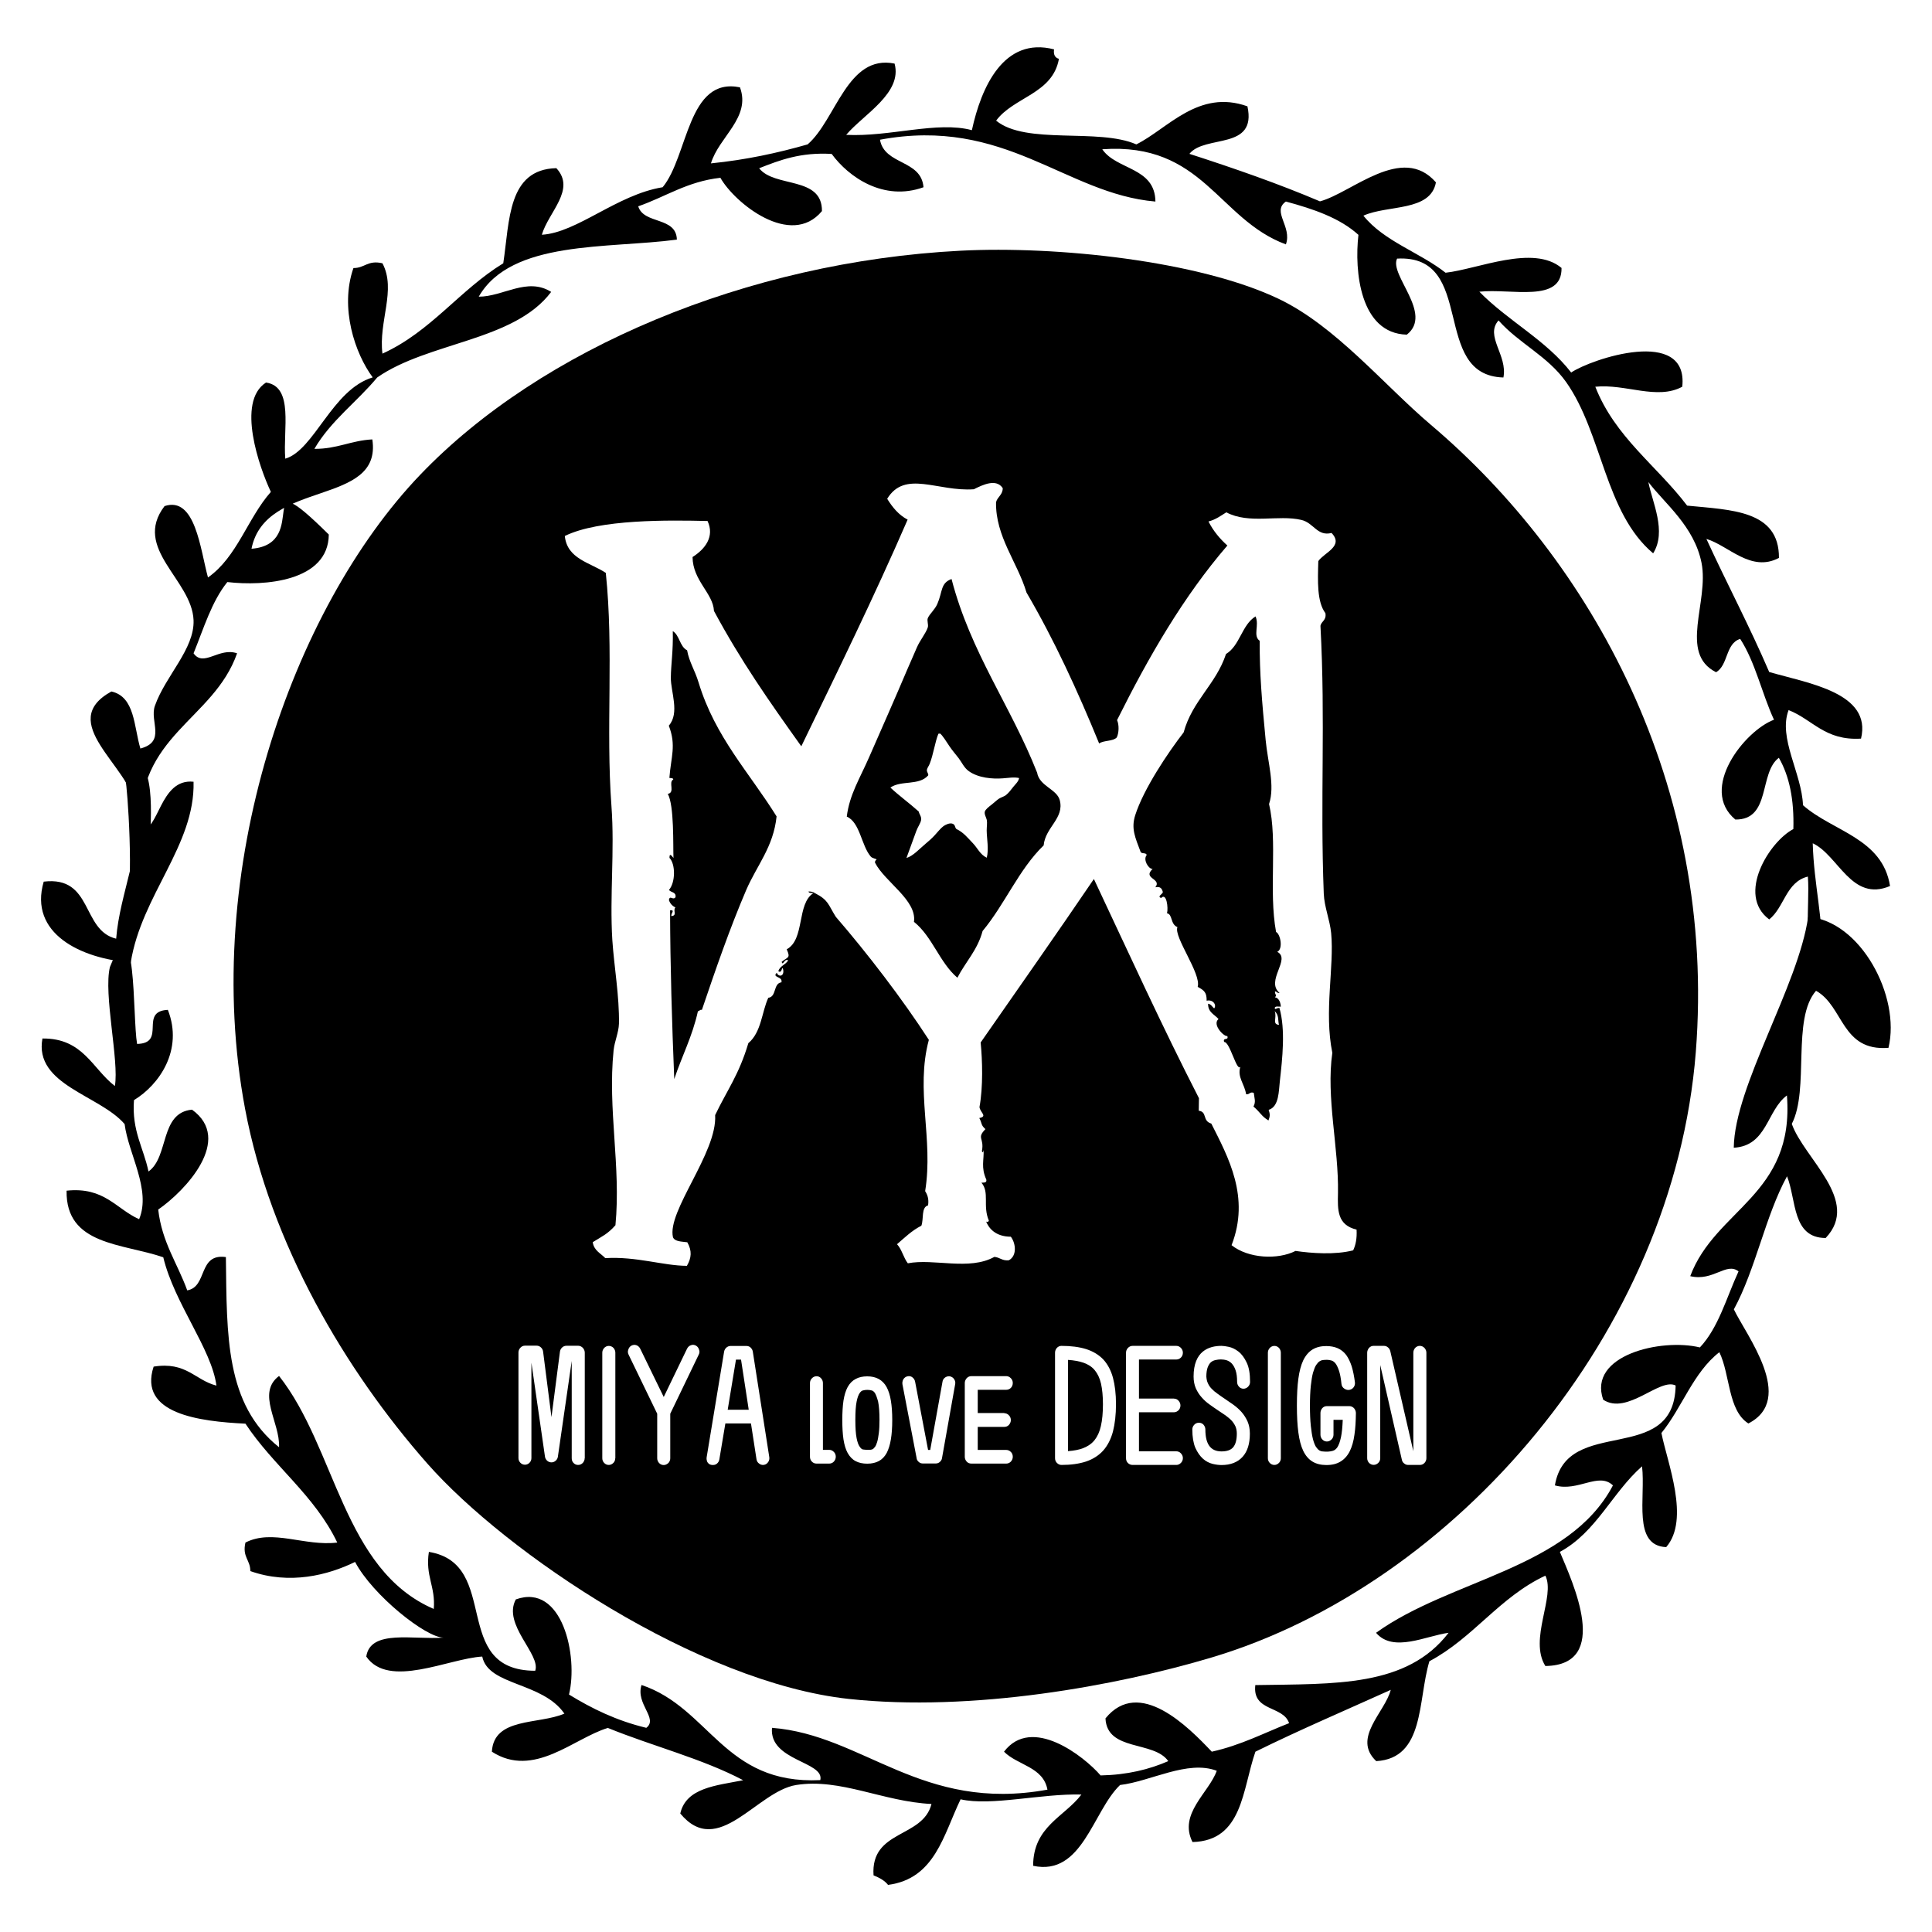 <?xml version="1.0" encoding="utf-8"?>
<!-- Generator: Adobe Illustrator 26.3.1, SVG Export Plug-In . SVG Version: 6.00 Build 0)  -->
<svg version="1.1" id="Layer_1" xmlns="http://www.w3.org/2000/svg" xmlns:xlink="http://www.w3.org/1999/xlink" x="0px" y="0px"
	 viewBox="0 0 198.43 198.43" style="enable-background:new 0 0 198.43 198.43;" xml:space="preserve">
<g>
	<g>
		<path class="st0" d="M11.29,99.32c2.79-6.99,2.3,5.13,2.79,7.9c3.07-0.07,0.16-3.36,3.16-3.5c1.62,4.13-0.9,7.71-3.48,9.27
			c-0.24,3.16,0.99,4.9,1.49,7.33c2.12-1.5,1.14-6.04,4.47-6.35c4.28,3.07-0.69,8.34-3.47,10.26c0.38,3.36,1.98,5.53,2.98,8.3
			c2.11-0.36,1.08-3.82,3.97-3.42c0.1,8.1-0.06,15.14,5.46,19.53c0.12-2.54-2.35-5.55,0-7.32c5.86,7.42,6.56,19.91,15.89,23.93
			c0.2-2.31-0.89-3.37-0.5-5.86c7.48,1.23,2.11,12.19,10.92,12.21c0.6-1.68-3.39-4.75-1.99-7.33c4.79-1.72,6.42,5.86,5.46,9.77
			c2.34,1.44,4.89,2.69,7.94,3.42c1.26-0.96-1.12-2.45-0.49-4.4c7.03,2.36,8.45,10.25,18.36,9.77c0.46-1.92-5.27-1.96-4.96-5.37
			c9.38,0.72,15.36,8.71,28.29,6.35c-0.43-2.35-3.08-2.5-4.46-3.9c2.84-3.74,8.2,0.45,9.92,2.44c2.76-0.06,5-0.62,6.95-1.47
			c-1.48-2.12-6.29-0.97-6.45-4.39c3.47-4.26,8.52,0.89,10.92,3.42c2.98-0.66,5.34-1.91,7.94-2.93c-0.62-1.83-3.79-1.16-3.47-3.91
			c8.19-0.14,15.56,0.22,19.85-5.37c-2.3,0.3-5.68,2.08-7.45,0c7.64-5.51,19.81-6.56,24.33-15.14c-1.47-1.41-3.58,0.68-5.96,0
			c1.21-7.26,12.25-1.91,12.4-10.26c-1.63-0.83-4.96,3.09-7.44,1.46c-1.6-4.56,5.94-6.34,9.93-5.37c1.91-2.02,2.73-5.12,3.97-7.81
			c-1.25-0.99-2.6,1.06-4.96,0.49c2.58-6.9,10.73-8.32,9.93-18.56c-2.08,1.54-2.02,5.18-5.46,5.37c0.08-6.35,6.65-16.65,7.64-23.71
			c5.35,0.38,9.53,8.14,8.25,13.45c-4.85,0.38-4.59-4.28-7.44-5.86c-2.52,2.89-0.65,10.11-2.49,13.67
			c1.26,3.57,7.12,7.89,3.48,11.72c-3.47-0.01-2.99-3.9-3.97-6.34c-2.25,4.13-3.21,9.53-5.46,13.67c1.25,2.63,6.4,9.21,1.49,11.72
			c-2.11-1.34-1.86-5.01-2.98-7.32c-2.68,2.08-3.82,5.68-5.95,8.3c0.59,3.01,2.97,8.86,0.49,11.72c-3.48-0.15-2.1-5.09-2.48-8.3
			c-3.06,2.69-4.7,6.77-8.44,8.79c1.28,3.07,5.32,11.63-1.49,11.72c-1.72-2.75,1.06-7.17,0-9.28c-4.71,2.2-7.4,6.4-11.91,8.79
			c-1.21,4.02-0.46,9.97-5.46,10.26c-2.51-2.37,0.9-5.01,1.49-7.32c-4.65,2.1-9.38,4.12-13.9,6.35c-1.35,3.88-1.29,9.15-6.46,9.28
			c-1.47-2.9,1.69-5.06,2.49-7.32c-3-1.14-6.81,1.1-9.93,1.46c-2.82,2.7-3.86,9.39-8.93,8.3c0.01-4.05,3.19-5,4.96-7.32
			c-4.16-0.11-9.26,1.21-12.41,0.49c-1.76,3.64-2.62,8.16-7.45,8.79c-0.36-0.46-0.9-0.74-1.49-0.98c-0.32-4.71,5.07-3.8,5.95-7.33
			c-4.98-0.24-9.34-2.67-13.89-1.95c-4.07,0.65-8.02,7.62-11.91,2.93c0.6-2.66,3.7-2.87,6.46-3.42c-4.2-2.22-9.34-3.51-13.9-5.37
			c-3.51,1.06-7.61,5.22-11.91,2.44c0.2-3.55,4.8-2.77,7.45-3.91c-2.28-3.28-7.81-2.84-8.44-5.86c-3.43,0.19-9.61,3.34-11.91,0
			c0.42-2.84,4.89-1.7,7.94-1.95c-1.78,0.03-7.28-4.34-9.09-7.77c-2.78,1.36-6.72,2.37-10.76,0.94c0.01-1.15-0.85-1.44-0.5-2.93
			c2.79-1.43,6.08,0.41,9.43,0c-2.33-4.87-6.57-7.87-9.43-12.21c-4.71-0.23-11.03-1-9.43-5.86c3.36-0.54,4.23,1.38,6.45,1.95
			c-0.49-3.76-4.32-8.44-5.46-13.18c-4.17-1.44-10.03-1.21-9.93-6.84c3.89-0.41,5.06,1.86,7.45,2.93c1.26-3.03-1.11-6.72-1.49-9.77
			c-2.55-2.98-9.32-4.02-8.44-8.79c4.18-0.05,5.12,3.1,7.44,4.88C12.25,108.96,10.61,102.09,11.29,99.32z"/>
		<path class="st0" d="M38.28,38.76c-1.82-2.45-3.41-7.13-1.98-11.23c1.17,0.01,1.46-0.84,2.98-0.49c1.45,2.74-0.42,5.98,0,9.28
			c4.98-2.26,7.92-6.53,12.41-9.28c0.66-4.4,0.45-9.64,5.45-9.77c2.04,2.2-0.8,4.49-1.49,6.84c3.61-0.2,7.72-4.12,12.41-4.88
			c2.64-3.2,2.54-11.36,7.94-10.26c1.15,3.11-2.18,5.1-2.98,7.81c3.6-0.36,6.85-1.07,9.93-1.95c2.93-2.53,4.07-9.28,8.93-8.3
			c0.83,3.04-3.21,5.23-4.97,7.32c4.44,0.23,9.36-1.44,12.91-0.48c0.95-4.4,3.27-9.64,8.44-8.3c-0.08,0.56,0.11,0.87,0.5,0.97
			c-0.64,3.61-4.64,3.9-6.45,6.35c3.06,2.52,10.51,0.73,14.4,2.44c3.22-1.6,6.37-5.71,11.41-3.91c0.99,4.55-4.35,2.88-5.96,4.88
			c4.61,1.49,9.13,3.06,13.41,4.88c3.27-0.87,8.44-5.95,11.91-1.95c-0.56,3.03-4.95,2.29-7.45,3.42c2.12,2.64,5.77,3.76,8.44,5.86
			c3.29-0.36,9.01-2.93,11.91-0.49c0.06,3.64-5.17,2.08-8.44,2.44c2.92,2.99,6.86,4.97,9.43,8.3c2.04-1.39,12.07-4.76,11.41,1.46
			c-2.6,1.4-5.82-0.32-8.93,0c2.02,5.17,6.32,8.11,9.43,12.21c4.51,0.45,9.46,0.46,9.43,5.37c-2.88,1.53-5.19-1.28-7.45-1.95
			c2.11,4.6,4.44,8.98,6.45,13.67c4.06,1.17,10.56,2.14,9.43,6.84c-3.71,0.23-4.96-1.96-7.44-2.93c-1.09,2.87,1.35,6.48,1.48,9.77
			c3.05,2.7,8.16,3.37,8.94,8.3c-3.97,1.68-5.3-3.17-7.94-4.39c0.12,4.28,1.1,7.7,0.99,12.21c-2.22-1.23-1.24-5.62-1.49-8.79
			c-2.25,0.55-2.41,3.16-3.97,4.4c-3.39-2.53,0.01-7.99,2.48-9.28c0.09-3.01-0.41-5.45-1.49-7.32c-2.07,1.55-0.79,6.39-4.47,6.34
			c-3.76-3.13,0.92-9.1,3.97-10.25c-1.24-2.68-1.92-5.92-3.47-8.3c-1.52,0.46-1.22,2.71-2.48,3.42c-3.86-1.94-0.7-7.23-1.49-11.23
			c-0.75-3.77-3.8-6.11-5.46-8.3c0.39,2.06,1.91,5.06,0.49,7.32c-4.97-4.18-5.21-12.3-8.93-17.58c-1.91-2.7-4.84-3.96-6.95-6.34
			c-1.43,1.6,0.96,3.59,0.5,5.86c-7.56-0.21-2.68-12.66-10.92-12.21c-0.83,1.68,3.74,5.66,1,7.81c-4.81-0.12-5.4-6.54-4.97-10.25
			c-1.89-1.72-4.59-2.65-7.45-3.42c-1.48,1.02,0.66,2.57,0,4.4c-6.98-2.58-8.51-10.51-18.86-9.77c1.46,2.15,5.42,1.82,5.46,5.37
			c-9.24-0.79-15.43-8.75-28.29-6.35c0.47,2.63,4.24,2.02,4.47,4.88c-4.09,1.48-7.69-1.04-9.43-3.42c-3.18-0.19-5.32,0.63-7.45,1.47
			c1.58,2.03,6.49,0.78,6.45,4.4c-3.19,3.84-8.98-0.84-10.43-3.42c-3.41,0.38-5.62,1.95-8.44,2.93c0.57,1.88,3.91,1.03,3.97,3.42
			c-7.1,0.95-16.99,0.02-20.35,5.86c2.49,0.01,4.97-2.04,7.44-0.49c-3.79,5.06-12.64,5.14-17.87,8.79
			c-2.08,2.51-4.76,4.43-6.45,7.33c2.34,0.02,3.76-0.86,5.95-0.97c1.05,6.92-10.98,4.06-12.41,11.23c6.26-0.48-0.11-9.41,7.94-1.46
			c-0.04,4.82-6.62,5.33-10.42,4.88c-1.61,1.99-2.43,4.77-3.47,7.32c1.04,1.46,2.61-0.65,4.47,0c-2.42,6.89-10.35,8.38-9.93,18.07
			c1.91,0.41,1.93-5.26,5.46-4.88c0.16,6.53-5.35,11.65-6.45,18.56c-5.12-0.39-10.5-2.97-8.94-8.3c5.09-0.61,3.85,5,7.44,5.86
			c0.38-4.75,2.7-9.14,1.99-13.67c-0.64-4.1-8.21-8.56-2.48-11.72c2.43,0.54,2.3,3.6,2.98,5.86c2.67-0.71,0.92-2.79,1.49-4.39
			c1.09-3.09,4.08-5.83,3.97-8.79c-0.16-4.16-6.31-7.36-2.98-11.72c3.17-1.05,3.67,4.45,4.46,7.33c3-2.1,4.07-6.09,6.46-8.79
			c-1.15-2.43-3.59-9.25-0.5-11.23c2.89,0.42,1.73,4.82,1.98,7.82C32.3,46.22,34.1,40.02,38.28,38.76z"/>
	</g>
	<g>
		<path class="st1" d="M70.57,66.79c-0.76-0.38-0.77-1.55-1.47-1.97c0.05,2.07-0.19,3.42-0.2,4.78c-0.02,1.43,0.94,3.63-0.21,4.93
			c0.79,2.04,0.22,3.21,0.06,5.37c0.15,0.03,0.38-0.02,0.4,0.16c-0.54,0.29,0.23,1.34-0.57,1.48c0.68,1.13,0.54,5.4,0.59,6.58
			c-0.1-0.1-0.42-0.64-0.41-0.01c0.63,0.65,0.62,2.51-0.05,3.29c0.2,0.29,0.75,0.19,0.67,0.75c-0.27,0.36-0.58-0.26-0.68,0.29
			c0.12,0.36,0.35,0.61,0.67,0.76c-0.3,0.31,0.24,0.83-0.42,0.89c-0.06-0.29,0.43-0.64-0.13-0.6c0.02,5.82,0.19,11.47,0.43,17.34
			c0.78-2.36,1.86-4.37,2.43-6.97c0.18-0.01,0.19-0.19,0.41-0.14c1.42-4.19,2.84-8.31,4.55-12.31c1.1-2.54,2.8-4.43,3.12-7.56
			c-2.82-4.53-6.3-8.13-8.01-13.75C71.37,68.83,70.79,68.01,70.57,66.79z"/>
		<path class="st1" d="M106.52,79.36c-2.7-6.86-6.82-12.31-8.79-19.89c-1.15,0.42-0.9,1.28-1.46,2.56
			c-0.25,0.58-0.78,1.01-0.97,1.44c-0.12,0.27,0.08,0.68-0.01,0.97c-0.2,0.61-0.81,1.33-1.13,2.08c-0.32,0.76-0.65,1.48-0.98,2.25
			c-1.26,2.98-2.63,6.06-3.91,8.99c-0.97,2.22-2.02,3.85-2.3,6.11c1.36,0.59,1.49,2.95,2.45,4.09c0.18,0.22,0.54,0.21,0.63,0.33
			c-0.03-0.04-0.24,0.18-0.17,0.33c1.01,1.97,4.31,3.84,3.99,6.06c1.89,1.51,2.62,4.17,4.46,5.74c0.84-1.63,2.07-2.84,2.59-4.8
			c2.28-2.73,3.73-6.34,6.27-8.79c0.17-1.87,2.16-2.79,1.65-4.66C108.54,81.05,106.75,80.74,106.52,79.36z M104.06,80.83
			c-0.21,0.27-0.45,0.6-0.74,0.83c-0.19,0.15-0.52,0.24-0.72,0.37c-0.22,0.14-0.49,0.41-0.75,0.61c-0.29,0.22-0.63,0.49-0.7,0.71
			c-0.08,0.27,0.14,0.6,0.2,0.86c0.06,0.32-0.01,0.69-0.01,1.09c0.01,0.83,0.23,1.91,0.01,2.79c-0.68-0.3-0.95-1-1.45-1.51
			c-0.49-0.5-0.93-1.09-1.68-1.44c-0.18-0.21-0.09-0.43-0.39-0.54c-0.29-0.12-0.77,0.13-0.94,0.26c-0.3,0.22-0.59,0.61-0.91,0.95
			c-0.28,0.3-0.59,0.58-0.92,0.85c-0.69,0.58-1.27,1.25-1.96,1.46c0.27-0.74,0.66-1.8,1.01-2.77c0.15-0.42,0.45-0.8,0.5-1.16
			c0.04-0.33-0.21-0.59-0.25-0.84c-0.93-0.84-2-1.61-2.91-2.46c1.1-0.78,2.93-0.17,3.88-1.25c0.06-0.17-0.15-0.33-0.13-0.55
			c0.02-0.21,0.19-0.4,0.28-0.63c0.38-0.94,0.56-2.29,0.9-3.1c0.07,0,0.12-0.02,0.18-0.02c0.26,0.21,0.65,0.85,0.96,1.31
			c0.3,0.45,0.65,0.84,0.94,1.22c0.32,0.42,0.56,0.99,1.04,1.33c0.99,0.71,2.46,0.82,3.49,0.74c0.57-0.04,1.16-0.15,1.68-0.03
			C104.6,80.29,104.28,80.55,104.06,80.83z"/>
		<path class="st1" d="M83.69,91.74C83.69,91.74,83.69,91.74,83.69,91.74C83.96,91.56,83.83,91.64,83.69,91.74z"/>
		<path class="st1" d="M89.86,143.07c-0.11-0.15-0.22-0.24-0.33-0.26c-0.15-0.04-0.3-0.06-0.45-0.06c-0.16,0-0.3,0.02-0.46,0.06
			c-0.14,0.03-0.25,0.16-0.32,0.26c-0.13,0.18-0.24,0.48-0.32,0.89c-0.09,0.44-0.13,1.07-0.13,1.87c0,0.8,0.04,1.43,0.13,1.88
			c0.08,0.41,0.19,0.71,0.32,0.88c0.08,0.12,0.19,0.25,0.32,0.28c0.18,0.03,0.33,0.03,0.49,0.04c0.1,0,0.19,0,0.3-0.01
			c0.09-0.01,0.17-0.03,0.24-0.07c0.04-0.03,0.12-0.09,0.22-0.23c0.08-0.1,0.15-0.27,0.22-0.5c0.07-0.22,0.12-0.52,0.17-0.9
			c0.05-0.38,0.07-0.84,0.07-1.37c0-0.8-0.05-1.43-0.14-1.87C90.08,143.55,89.97,143.25,89.86,143.07z"/>
		<path class="st1" d="M146.98,43.65c-4.85-4.11-9.79-10.16-15.66-12.96c-8.22-3.91-22.8-5.45-32.67-4.94
			c-21.9,1.13-43.09,10.06-55.48,23c-13.2,13.78-22.6,40.65-18,65.13c2.61,13.87,10.29,26.87,18.73,36.45
			c8.13,9.22,27.82,22.48,43.26,24.16c12.69,1.37,27.53-1.34,37.3-4.26c24.97-7.46,47.43-33.35,49.71-62.16
			C176.33,80.52,163.29,57.47,146.98,43.65z M60.05,149.77c0,0.18-0.07,0.34-0.19,0.48c-0.14,0.14-0.3,0.21-0.48,0.21
			c-0.19,0-0.36-0.07-0.49-0.22c-0.12-0.13-0.17-0.29-0.17-0.47v-9.99l-1.42,9.82c-0.02,0.16-0.09,0.3-0.22,0.42
			c-0.26,0.24-0.64,0.23-0.89,0c-0.12-0.12-0.2-0.26-0.22-0.43l-1.39-9.63v9.8c0,0.19-0.07,0.35-0.2,0.48
			c-0.25,0.26-0.68,0.27-0.94-0.01c-0.13-0.14-0.19-0.3-0.19-0.48v-10.84c0-0.17,0.06-0.33,0.18-0.47c0.13-0.15,0.3-0.23,0.48-0.23
			h1.21c0.16,0,0.31,0.06,0.44,0.18c0.12,0.11,0.2,0.26,0.22,0.43l0.86,6.73l0.87-6.72c0.02-0.16,0.09-0.3,0.21-0.42
			c0.13-0.13,0.29-0.19,0.46-0.19h1.21c0.18,0,0.34,0.08,0.48,0.22c0.13,0.16,0.19,0.32,0.19,0.49V149.77z M63.19,149.77
			c0,0.18-0.06,0.34-0.18,0.47c-0.14,0.14-0.3,0.22-0.48,0.22c-0.19,0-0.35-0.07-0.48-0.21c-0.13-0.14-0.19-0.3-0.19-0.48v-10.84
			c0-0.17,0.06-0.33,0.18-0.47c0.26-0.3,0.71-0.3,0.98-0.01c0.12,0.15,0.18,0.31,0.18,0.48V149.77z M71.75,139.16l-2.91,6.04v4.58
			c0,0.17-0.06,0.33-0.18,0.47c-0.15,0.14-0.31,0.22-0.49,0.22c-0.18,0-0.35-0.07-0.48-0.21c-0.12-0.14-0.19-0.3-0.19-0.48v-4.58
			l-2.93-6.05c-0.09-0.17-0.11-0.35-0.04-0.53c0.05-0.18,0.16-0.32,0.31-0.41c0.17-0.09,0.35-0.11,0.52-0.05
			c0.17,0.06,0.3,0.18,0.39,0.35l2.42,4.97l2.4-4.97c0.1-0.18,0.22-0.29,0.4-0.35c0.18-0.07,0.36-0.04,0.52,0.05
			c0.15,0.09,0.26,0.23,0.31,0.42C71.87,138.8,71.85,138.98,71.75,139.16z M78.9,150.16c-0.11,0.16-0.25,0.26-0.43,0.29
			c-0.03,0-0.07,0.01-0.1,0.01c-0.14,0-0.27-0.04-0.39-0.13c-0.16-0.11-0.25-0.26-0.28-0.44l-0.57-3.69H74.5l-0.62,3.7
			c-0.03,0.17-0.11,0.31-0.24,0.42c-0.13,0.12-0.31,0.16-0.52,0.14c-0.28-0.03-0.41-0.19-0.48-0.32c-0.06-0.16-0.09-0.31-0.06-0.48
			l1.79-10.83c0.03-0.17,0.11-0.31,0.23-0.42c0.13-0.11,0.27-0.17,0.43-0.17h1.64c0.17,0,0.33,0.06,0.45,0.19
			c0.11,0.12,0.18,0.25,0.2,0.4l1.69,10.82C79.04,149.84,79,150.01,78.9,150.16z M85.64,150.12c-0.14,0.14-0.29,0.2-0.47,0.2h-1.31
			c-0.19,0-0.35-0.07-0.48-0.21c-0.13-0.13-0.19-0.3-0.19-0.48v-7.58c0-0.18,0.06-0.34,0.19-0.48c0.26-0.29,0.71-0.3,0.96,0
			c0.12,0.14,0.18,0.3,0.18,0.48v6.86h0.65c0.18,0,0.33,0.07,0.47,0.21c0.13,0.12,0.2,0.3,0.2,0.49
			C85.84,149.81,85.77,149.98,85.64,150.12z M91.5,147.83c-0.09,0.56-0.24,1.03-0.43,1.4c-0.21,0.38-0.48,0.66-0.82,0.84
			c-0.33,0.17-0.72,0.26-1.18,0.26c-0.46,0-0.87-0.09-1.19-0.26c-0.33-0.17-0.61-0.46-0.82-0.84c-0.2-0.36-0.34-0.83-0.43-1.4
			c-0.08-0.55-0.12-1.21-0.12-1.98s0.04-1.44,0.12-1.99c0.09-0.56,0.23-1.03,0.43-1.4c0.21-0.38,0.49-0.66,0.82-0.83
			c0.32-0.18,0.73-0.27,1.19-0.27c0.45,0,0.85,0.09,1.18,0.27c0.33,0.18,0.61,0.46,0.81,0.83c0.2,0.37,0.35,0.84,0.44,1.4
			c0.09,0.54,0.14,1.19,0.14,1.99C91.64,146.64,91.59,147.29,91.5,147.83z M96.75,149.76c-0.02,0.15-0.09,0.27-0.22,0.39
			c-0.12,0.11-0.27,0.16-0.43,0.16h-1.31c-0.17,0-0.31-0.05-0.43-0.16c-0.14-0.12-0.21-0.26-0.22-0.41l-1.45-7.55
			c-0.03-0.18,0-0.35,0.08-0.51c0.1-0.17,0.25-0.28,0.42-0.32c0.22-0.05,0.38-0.01,0.53,0.11c0.14,0.11,0.24,0.27,0.27,0.45l1.33,7
			h0.22l1.26-7c0.02-0.18,0.12-0.34,0.28-0.45c0.12-0.08,0.26-0.12,0.4-0.12l0.09,0.01c0.2,0.05,0.34,0.15,0.44,0.31
			c0.1,0.16,0.13,0.34,0.09,0.51L96.75,149.76z M103.15,145.15c0.18,0,0.35,0.07,0.48,0.22c0.12,0.12,0.19,0.29,0.19,0.48
			c0,0.19-0.07,0.35-0.19,0.49c-0.12,0.14-0.29,0.21-0.47,0.21h-2.74v2.37h2.94c0.12,0,0.3,0.04,0.47,0.21
			c0.12,0.12,0.19,0.29,0.19,0.49c0,0.19-0.07,0.36-0.2,0.5c-0.13,0.13-0.29,0.2-0.46,0.2h-3.6c-0.19,0-0.36-0.07-0.48-0.21
			c-0.12-0.14-0.19-0.3-0.19-0.48v-7.58c0-0.18,0.06-0.33,0.18-0.48c0.13-0.15,0.3-0.23,0.49-0.23h3.6c0.12,0,0.3,0.04,0.47,0.22
			c0.13,0.14,0.19,0.3,0.19,0.48c0,0.2-0.07,0.38-0.2,0.51c-0.14,0.13-0.29,0.19-0.46,0.19h-2.94v2.39H103.15z M114.31,147.02
			c-0.21,0.79-0.55,1.45-1,1.96c-0.46,0.51-1.06,0.89-1.77,1.13c-0.7,0.23-1.55,0.35-2.52,0.35c-0.17,0-0.33-0.07-0.47-0.21
			c-0.13-0.14-0.19-0.3-0.19-0.48v-10.84c0-0.17,0.06-0.33,0.17-0.47c0.13-0.15,0.3-0.23,0.48-0.23c0.98,0,1.83,0.11,2.54,0.33
			c0.72,0.23,1.31,0.59,1.77,1.07c0.45,0.49,0.79,1.13,0.99,1.88c0.2,0.75,0.31,1.65,0.31,2.71
			C114.62,145.29,114.51,146.23,114.31,147.02z M120.58,143.65c0.19,0,0.35,0.08,0.48,0.23c0.12,0.14,0.18,0.3,0.18,0.47
			c0,0.18-0.06,0.35-0.18,0.48c-0.14,0.14-0.3,0.22-0.49,0.22h-3.59v4.01h3.84c0.18,0,0.34,0.07,0.47,0.21
			c0.13,0.14,0.2,0.3,0.2,0.49c0,0.19-0.07,0.36-0.2,0.49c-0.14,0.14-0.3,0.21-0.47,0.21h-4.5c-0.18,0-0.34-0.07-0.48-0.2
			c-0.13-0.14-0.19-0.3-0.19-0.49v-10.84c0-0.17,0.06-0.33,0.18-0.47c0.14-0.15,0.3-0.23,0.49-0.23h4.5c0.18,0,0.35,0.08,0.48,0.22
			c0.13,0.15,0.19,0.31,0.19,0.48c0,0.2-0.07,0.37-0.2,0.5c-0.13,0.13-0.29,0.2-0.47,0.2h-3.84v4.01H120.58z M124.06,142.07
			c0.1,0.22,0.22,0.4,0.38,0.56c0.17,0.18,0.37,0.35,0.6,0.51c0.24,0.18,0.49,0.35,0.76,0.53c0.28,0.19,0.57,0.39,0.87,0.6
			c0.33,0.24,0.6,0.48,0.84,0.75c0.26,0.29,0.46,0.62,0.62,0.97c0.16,0.37,0.24,0.78,0.24,1.26c0,1.03-0.25,1.83-0.75,2.38
			c-0.51,0.56-1.24,0.84-2.16,0.84c-0.28,0-0.59-0.04-0.92-0.12c-0.36-0.09-0.7-0.27-0.99-0.53c-0.3-0.27-0.56-0.64-0.78-1.12
			c-0.2-0.48-0.31-1.11-0.31-1.88c0-0.18,0.06-0.34,0.19-0.48c0.26-0.3,0.75-0.28,0.98,0.01c0.11,0.14,0.17,0.3,0.17,0.47
			c0,1.51,0.54,2.25,1.66,2.25c0.55,0,0.95-0.14,1.19-0.42c0.25-0.29,0.38-0.76,0.38-1.41c0-0.28-0.05-0.53-0.14-0.74
			c-0.11-0.23-0.24-0.43-0.4-0.6c-0.17-0.18-0.38-0.35-0.62-0.53l-0.79-0.53c-0.29-0.19-0.57-0.39-0.85-0.59
			c-0.28-0.2-0.55-0.43-0.8-0.72c-0.25-0.27-0.45-0.59-0.61-0.94c-0.15-0.35-0.23-0.76-0.23-1.21c0-2.61,1.56-3.15,2.87-3.15
			c0.19,0,0.44,0.04,0.74,0.1c0.33,0.07,0.67,0.23,0.99,0.48c0.33,0.25,0.61,0.63,0.85,1.13c0.24,0.5,0.35,1.15,0.35,1.99
			c0,0.18-0.06,0.34-0.19,0.48c-0.27,0.3-0.72,0.29-0.96,0c-0.12-0.14-0.18-0.3-0.18-0.48c0-0.49-0.05-0.89-0.16-1.2
			c-0.1-0.29-0.23-0.52-0.39-0.69c-0.14-0.15-0.31-0.25-0.49-0.32c-0.46-0.14-0.82-0.11-1.19-0.03c-0.18,0.04-0.33,0.11-0.47,0.23
			c-0.12,0.11-0.23,0.28-0.32,0.51c-0.09,0.24-0.14,0.56-0.14,0.95C123.92,141.64,123.96,141.87,124.06,142.07z M131.55,149.77
			c0,0.18-0.06,0.34-0.18,0.47c-0.14,0.14-0.3,0.22-0.48,0.22c-0.18,0-0.35-0.07-0.48-0.21c-0.13-0.14-0.19-0.3-0.19-0.48v-10.84
			c0-0.17,0.06-0.33,0.18-0.47c0.26-0.3,0.71-0.3,0.97-0.01c0.12,0.15,0.18,0.31,0.18,0.48V149.77z M139.11,147.36
			c-0.09,0.66-0.25,1.22-0.47,1.67c-0.23,0.47-0.55,0.83-0.94,1.07c-0.4,0.25-0.88,0.37-1.47,0.37c-0.56,0-1.04-0.12-1.42-0.35
			c-0.39-0.23-0.72-0.61-0.96-1.11c-0.23-0.48-0.4-1.12-0.5-1.89c-0.1-0.75-0.15-1.66-0.15-2.76c0-1.09,0.05-2.02,0.15-2.75
			c0.1-0.76,0.27-1.4,0.5-1.89c0.25-0.51,0.57-0.88,0.96-1.12c0.4-0.24,0.87-0.35,1.41-0.35c0.45,0,0.84,0.08,1.17,0.22
			c0.34,0.15,0.63,0.38,0.87,0.69c0.23,0.32,0.42,0.72,0.57,1.18c0.14,0.46,0.25,1.01,0.33,1.63c0.02,0.19-0.02,0.36-0.13,0.51
			c-0.11,0.15-0.26,0.24-0.44,0.27l-0.1,0.01c-0.14,0-0.27-0.04-0.41-0.13c-0.18-0.12-0.28-0.28-0.3-0.48
			c-0.06-0.6-0.15-1.07-0.27-1.41c-0.12-0.34-0.24-0.59-0.38-0.75c-0.13-0.14-0.26-0.23-0.4-0.26c-0.28-0.08-0.54-0.08-0.87-0.04
			c-0.11,0.01-0.22,0.05-0.32,0.12c-0.12,0.07-0.23,0.2-0.35,0.37c-0.12,0.17-0.22,0.44-0.33,0.79c-0.1,0.36-0.17,0.82-0.23,1.36
			c-0.06,0.57-0.09,1.26-0.09,2.05c0,0.8,0.03,1.49,0.09,2.07c0.06,0.55,0.13,1.01,0.22,1.36c0.09,0.34,0.19,0.6,0.3,0.78
			c0.12,0.17,0.23,0.3,0.36,0.38c0.11,0.06,0.21,0.1,0.31,0.1c0.43,0.05,0.76,0.03,1.07-0.06c0.18-0.05,0.33-0.17,0.47-0.37
			c0.14-0.22,0.27-0.57,0.37-1.04c0.09-0.43,0.15-1.03,0.18-1.77h-0.95v1.53c0,0.18-0.07,0.35-0.2,0.48
			c-0.3,0.31-0.73,0.26-0.96-0.01c-0.11-0.12-0.18-0.29-0.18-0.47v-2.23c0-0.18,0.06-0.34,0.17-0.48c0.12-0.15,0.29-0.23,0.48-0.23
			h2.32c0.2,0,0.37,0.09,0.5,0.24c0.12,0.16,0.17,0.32,0.17,0.48C139.25,145.95,139.21,146.7,139.11,147.36z M138.98,128.42
			c-1.9,0.48-4.26,0.3-5.92,0.06c-1.81,0.92-4.83,0.79-6.57-0.59c1.92-4.93-0.33-9.02-2.08-12.49c-0.95-0.28-0.39-1.21-1.29-1.32
			c0.01-0.43,0.01-0.86,0.02-1.29c-3.77-7.34-7.24-14.97-10.79-22.51c-3.83,5.64-7.74,11.2-11.63,16.79
			c0.18,1.83,0.26,4.56-0.12,6.63c0.06,0.56,0.87,0.96-0.02,1.13c0.32,0.61,0.14,0.7,0.63,1.14c-0.94,0.96-0.1,0.87-0.36,2.26
			c0.08,0.25,0.17,0.01,0.17-0.16c0.06,1.08-0.29,1.81,0.28,3.08c0.07,0.35-0.24,0.3-0.5,0.32c0.86,1,0.11,2.37,0.76,3.89
			c-0.03,0.15-0.19,0.17-0.28,0.1c0.27,0.66,0.93,1.55,2.54,1.56c0.53,0.7,0.64,1.98-0.21,2.42c-0.69,0.07-0.91-0.3-1.48-0.35
			c-2.59,1.44-6.2,0.14-8.89,0.66c-0.45-0.58-0.61-1.43-1.11-1.96c0.79-0.68,1.53-1.41,2.5-1.9c0.26-0.66-0.04-1.9,0.69-2.09
			c0.1-0.67-0.07-1.1-0.3-1.46C95.89,116.96,94,112,95.4,106.8c-2.74-4.23-6.31-8.88-9.56-12.64c-0.81-1.3-0.74-1.7-2.14-2.43
			c-0.35,0.22-0.17,0.1-0.01,0c-0.14-0.12-0.36-0.17-0.65-0.17c0.02,0.19,0.3,0.14,0.5,0.17c-1.73,1.1-0.85,4.75-2.74,5.77
			c0.43,0.95,0.09,0.77-0.52,1.29c0.14,0.48,0.26-0.38,0.67-0.16c-0.25,0.46-0.85,0.56-1.01,1.12c0.44,0.3,0.33-0.71,0.5-0.15
			c0.12,0.71-0.49,0.77-0.66,0.31c-0.53,0.52,0.63,0.34,0.48,0.98c-0.86,0.11-0.48,1.49-1.35,1.59c-0.67,1.43-0.7,3.53-2.05,4.66
			c-0.97,3.26-2.16,4.78-3.41,7.39c0.23,3.86-4.97,9.87-4.33,12.55c0.2,0.45,0.88,0.43,1.47,0.51c0.5,0.89,0.43,1.6-0.04,2.42
			c-2.45-0.01-5.16-0.98-8.38-0.79c-0.48-0.5-1.18-0.79-1.29-1.64c0.94-0.59,1.53-0.83,2.33-1.74c0.58-6.04-0.81-11.87-0.19-17.96
			c0.1-0.94,0.52-1.81,0.55-2.74c0.05-2.84-0.49-5.78-0.68-8.59c-0.28-4.54,0.25-9.17-0.09-13.76c-0.59-7.99,0.25-16.02-0.58-23.95
			c-1.61-1.07-3.97-1.42-4.21-3.79c3.53-1.74,10.68-1.63,14.66-1.54c0.75,1.61-0.26,2.89-1.54,3.7c0.02,2.43,2.11,3.71,2.2,5.54
			c2.77,5.15,5.65,9.25,8.97,13.9c3.72-7.69,7.47-15.33,10.92-23.28c-0.93-0.49-1.56-1.27-2.1-2.14c1.83-3,5.19-0.71,8.9-0.98
			c0.92-0.46,2.31-1.13,2.97-0.11c-0.01,0.7-0.54,0.87-0.69,1.44c-0.06,3.53,2.2,6.16,3.13,9.28c2.83,4.83,5.24,10.07,7.46,15.5
			c0.47-0.34,1.42-0.2,1.81-0.62c0.23-0.48,0.25-1.29,0.03-1.78c3.25-6.52,6.82-12.7,11.33-17.93c-0.78-0.7-1.45-1.5-1.94-2.47
			c0.73-0.19,1.26-0.58,1.83-0.94c2.37,1.25,5.33,0.22,7.71,0.78c1.28,0.3,1.62,1.71,3.1,1.34c1.3,1.36-0.76,2.01-1.36,2.89
			c-0.06,2.06-0.15,4.17,0.73,5.35c0.12,0.74-0.4,0.8-0.51,1.29c0.53,9.88-0.04,17.72,0.34,27.51c0.06,1.4,0.62,2.67,0.76,4.06
			c0.33,3.46-0.75,8.05,0.12,12.29c-0.66,4.58,0.67,9.76,0.58,14.41c-0.04,1.73-0.09,3.27,1.91,3.75
			C139.38,127.19,139.24,127.87,138.98,128.42z M146.5,149.77c0,0.18-0.07,0.35-0.19,0.48c-0.13,0.14-0.3,0.21-0.47,0.21h-1.21
			c-0.15,0-0.3-0.05-0.42-0.16c-0.12-0.09-0.2-0.22-0.23-0.38l-2.22-9.72v9.57c0,0.18-0.06,0.34-0.2,0.48
			c-0.27,0.27-0.68,0.27-0.95,0c-0.13-0.15-0.19-0.31-0.19-0.48v-10.84c0-0.16,0.06-0.32,0.17-0.47c0.14-0.16,0.3-0.23,0.48-0.23
			h1.08c0.16,0,0.3,0.06,0.42,0.17c0.1,0.09,0.18,0.21,0.22,0.36l2.37,10.29v-10.12c0-0.17,0.06-0.33,0.17-0.47
			c0.26-0.3,0.71-0.31,0.98-0.01c0.13,0.15,0.19,0.31,0.19,0.48V149.77z"/>
		<polygon class="st1" points="75.59,139.64 74.74,144.79 76.9,144.79 76.11,139.64 		"/>
		<path class="st1" d="M112.43,140.72c-0.28-0.34-0.67-0.59-1.15-0.76c-0.44-0.15-0.98-0.25-1.59-0.29v9.37
			c0.61-0.04,1.14-0.14,1.57-0.31c0.48-0.19,0.86-0.45,1.16-0.82c0.3-0.38,0.52-0.86,0.65-1.45c0.14-0.61,0.21-1.36,0.21-2.23
			c0-0.83-0.07-1.55-0.2-2.13C112.95,141.54,112.73,141.08,112.43,140.72z"/>
		<path class="st1" d="M130.92,103.54c0.03-0.24,0.38-0.14,0.63-0.15c-0.03-0.62-0.35-0.96-0.61-0.95c0.26-0.3-0.01-0.2,0.01-0.62
			c0.2,0.01,0.21,0.2,0.47,0.16c-1.48-1.24,1.21-3.49-0.24-4.22c0.63-0.29,0.33-1.83-0.12-2.04c-0.78-4.27,0.18-9.32-0.72-13.14
			c0.63-1.89-0.13-4.26-0.35-6.58c-0.38-3.99-0.63-6.82-0.61-10.18c-0.73-0.53-0.01-1.6-0.43-2.51c-1.41,0.87-1.6,3-3.03,3.86
			c-1.03,3.12-3.46,4.79-4.35,8.05c-1.59,2.05-4.12,5.81-4.98,8.52c-0.43,1.37,0,2.27,0.56,3.76c0.1,0.22,0.6,0.04,0.62,0.33
			c-0.39,0.45,0.17,1.42,0.61,1.42c-1.08,1,0.99,0.98,0.28,1.88c0.54-0.11,0.68,0.15,0.77,0.48c0.02,0.21-0.64,0.46-0.17,0.62
			c0.55-0.59,0.75,1.02,0.6,1.57c0.59,0.1,0.33,1.13,1.07,1.42c-0.41,1,2.48,4.8,2.08,6.14c0.71,0.37,0.93,0.61,0.92,1.42
			c0.69-0.16,1.05,0.48,0.77,0.79c-0.2-0.16-0.3-0.43-0.62-0.48c-0.02,0.89,0.66,1.1,1.07,1.57c-0.7,0.59,0.63,1.88,0.9,1.74
			c0.19,0.51-0.5,0.11-0.32,0.62c0.58-0.06,1.31,3.15,1.67,2.53c-0.36,1.07,0.44,1.8,0.58,2.83c0.38,0.07,0.35-0.28,0.79-0.14
			c0.06,0.56,0.24,0.91-0.03,1.41c0.72,0.61,0.8,0.98,1.54,1.43c0.17-0.44,0.17-0.65,0.02-1.09c1.08-0.33,1.03-1.94,1.15-2.95
			c0.26-2.33,0.59-5.27-0.04-7.51C131.13,103.48,130.99,103.76,130.92,103.54z M130.92,103.85c0.47,0.45,0.31,0.91,0.44,1.41
			C130.62,105.19,131.18,104.54,130.92,103.85z"/>
	</g>
	<path class="st2" d="M12.9,80.23c0.15,0.26,0.93,10.74,0,13.45c-0.93,2.71,2.42-6.72,2.42-6.72s0.9-8.5-1.29-8.38
		C11.84,78.68,12.9,80.23,12.9,80.23z"/>
</g>
</svg>
